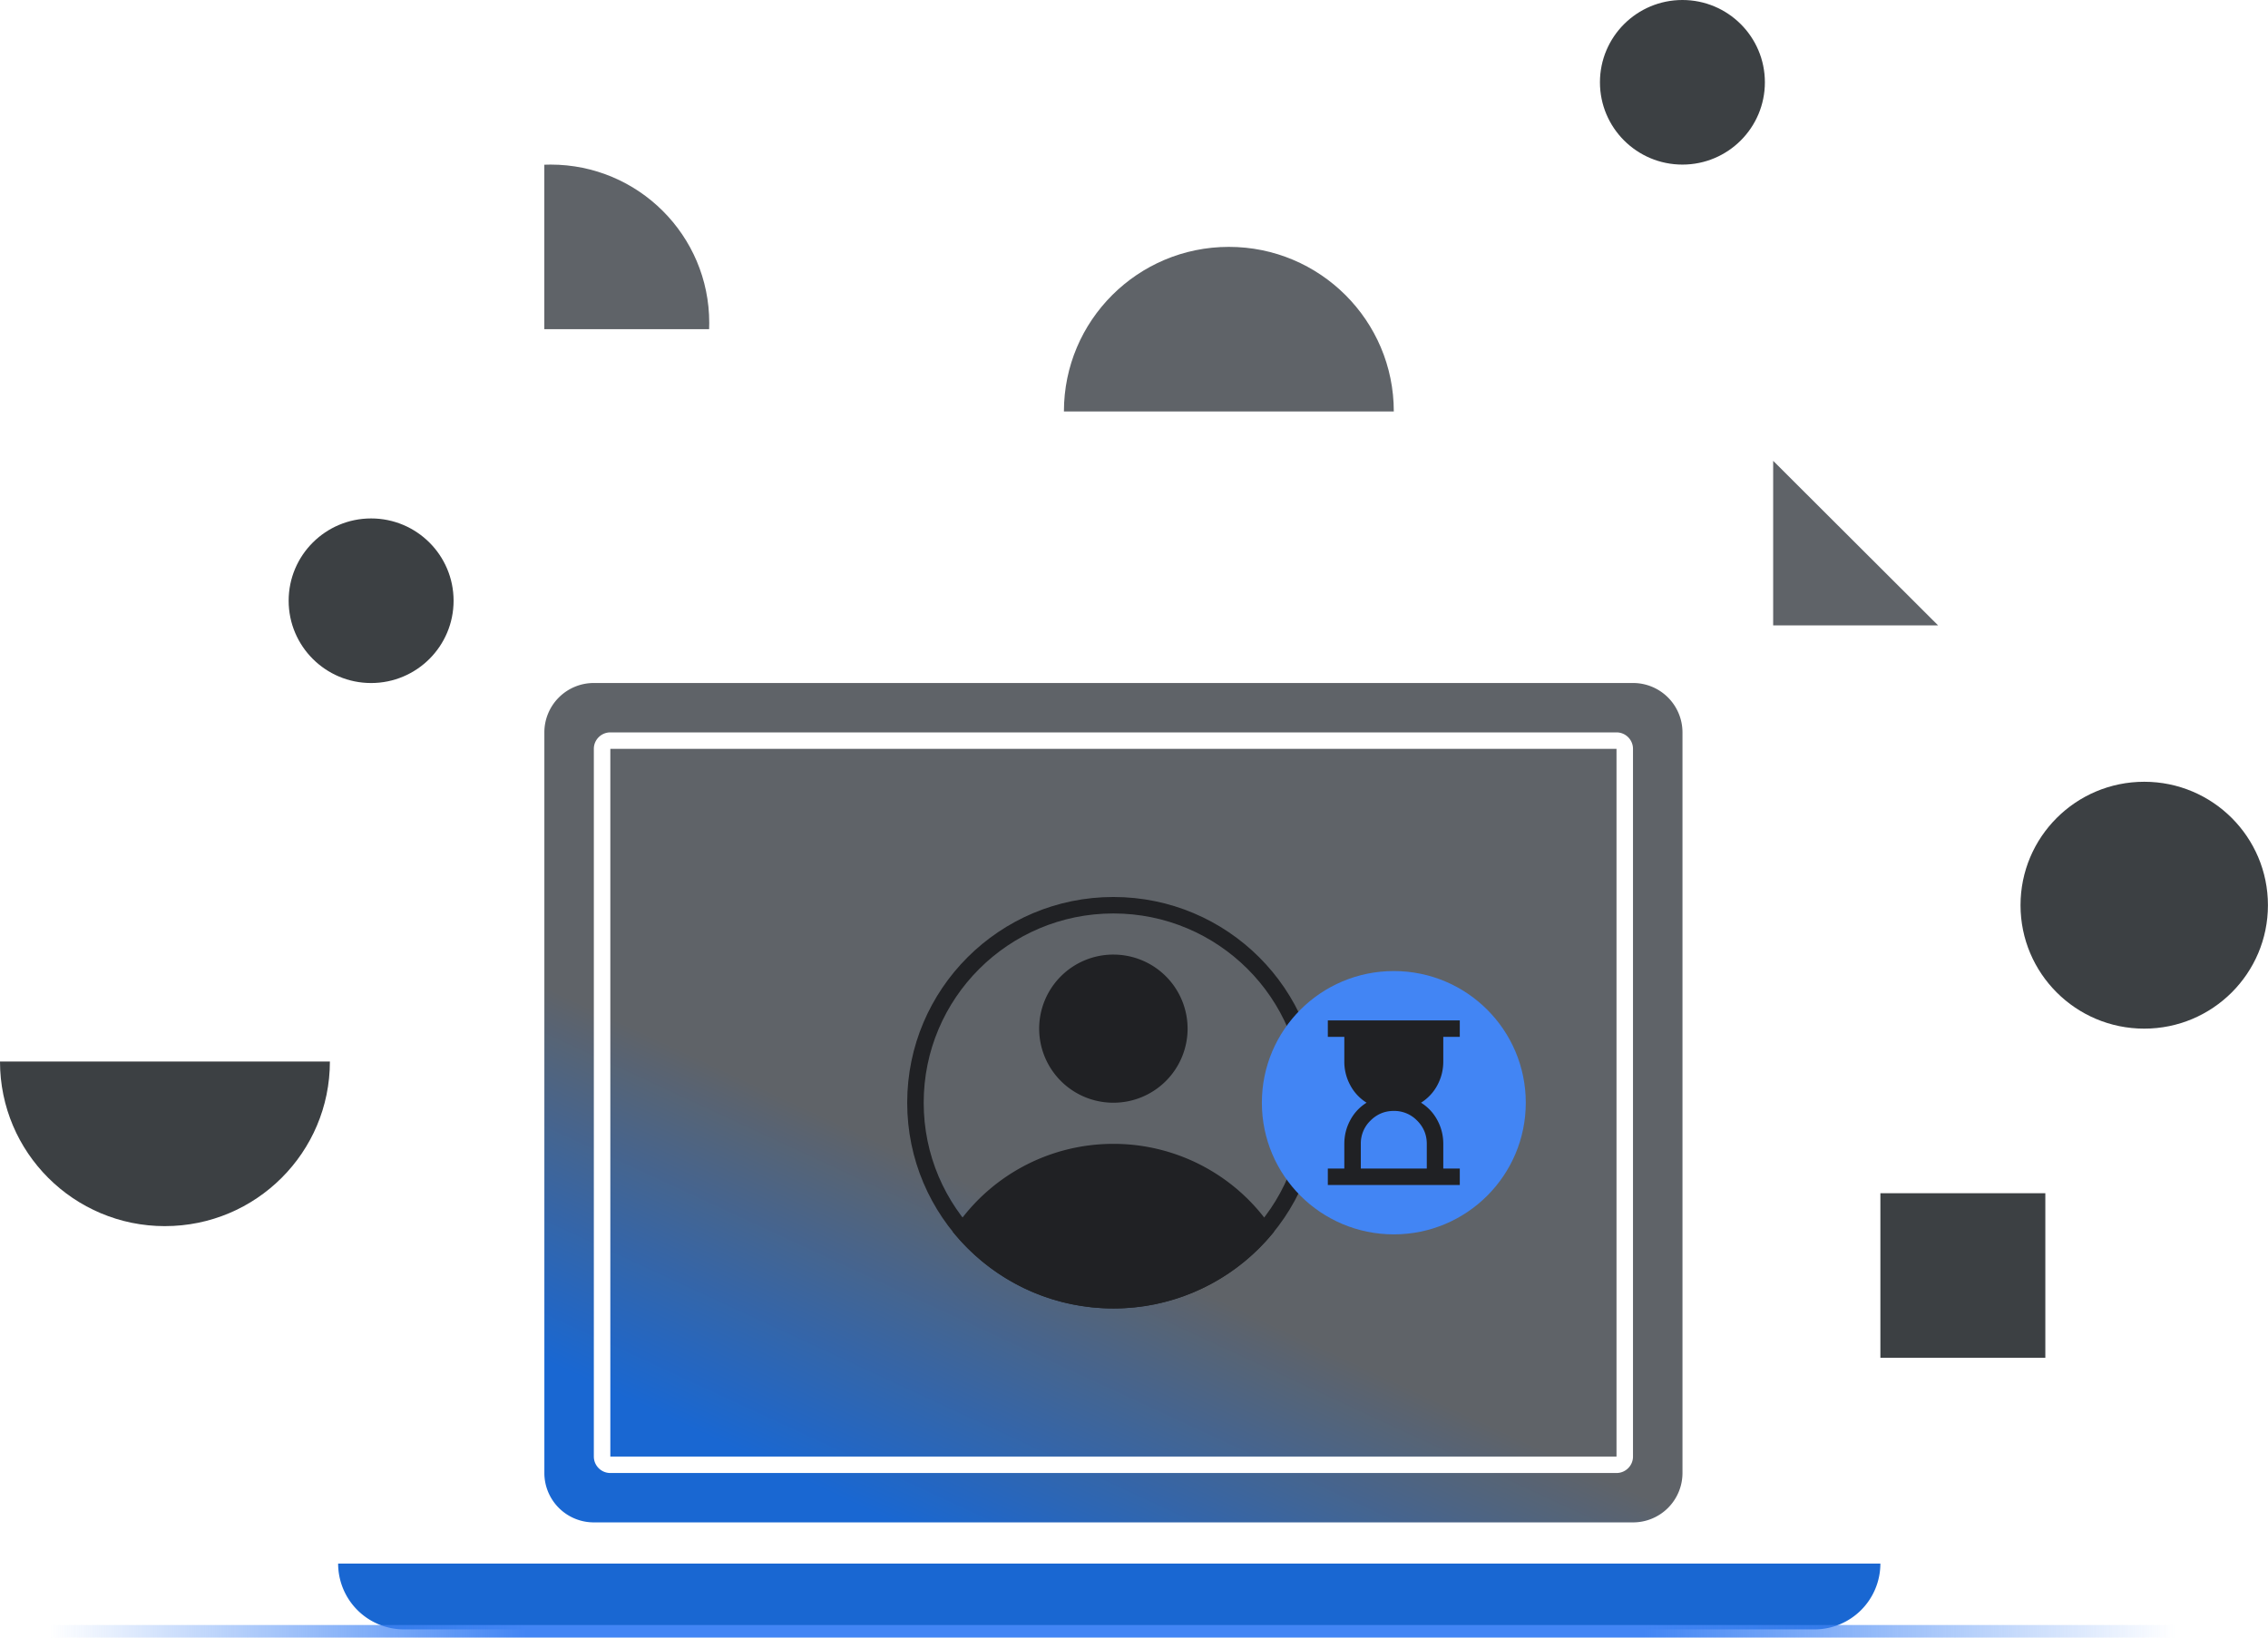 <svg xmlns="http://www.w3.org/2000/svg" width="180" height="130" fill="none" viewBox="0 0 180 130"><g clip-path="url(#a)"><path fill="url(#b)" d="M48.44 59.447h79.854v56.181H48.439V59.447Z"/><path fill="url(#c)" fill-rule="evenodd" d="M47.13 54.22a3.923 3.923 0 0 0-3.927 3.92v58.794a3.924 3.924 0 0 0 3.927 3.92h82.473a3.923 3.923 0 0 0 3.927-3.92V58.14a3.923 3.923 0 0 0-3.927-3.92H47.13Zm0 5.227c0-.722.587-1.307 1.31-1.307h79.854c.723 0 1.309.585 1.309 1.307v56.181c0 .721-.586 1.306-1.309 1.306H48.439c-.722 0-1.309-.585-1.309-1.306V59.447Z" clip-rule="evenodd"/><path fill="#1967D2" d="M26.836 124.121h122.4a5.226 5.226 0 0 1-5.226 5.226H32.062a5.226 5.226 0 0 1-5.226-5.226Z"/><path fill="#202124" d="M88.364 75.78a5.885 5.885 0 0 1 5.89 5.88 5.885 5.885 0 0 1-5.89 5.879 5.885 5.885 0 0 1-5.891-5.88 5.885 5.885 0 0 1 5.89-5.88Z"/><path fill="#202124" fill-rule="evenodd" d="M103.418 87.539c0 8.298-6.74 15.025-15.054 15.025-8.315 0-15.055-6.727-15.055-15.025 0-8.299 6.74-15.025 15.055-15.025 8.314 0 15.054 6.727 15.054 15.025Zm1.309 0c0 9.02-7.326 16.331-16.363 16.331C79.326 103.87 72 96.558 72 87.539c0-9.02 7.326-16.332 16.364-16.332 9.037 0 16.363 7.312 16.363 16.332Z" clip-rule="evenodd"/><path fill="#202124" d="M101.121 97.766a16.343 16.343 0 0 1-12.757 6.104c-5.159 0-9.76-2.382-12.759-6.104a15.147 15.147 0 0 1 12.758-6.961 15.145 15.145 0 0 1 12.758 6.961Z"/><ellipse cx="9.799" cy="9.818" fill="#3C4043" rx="9.799" ry="9.818" transform="matrix(0 1 1 0 160.359 62.06)"/><path fill="#5F6368" d="M43.198 13.076c.167-.006.335-.01.504-.01 6.952 0 12.587 5.625 12.587 12.563 0 .168-.003.336-.01.503H43.2V13.076Z"/><path fill="#3C4043" d="M162.328 94.723h-13.091v13.065h13.091zM13.09 97.336C5.862 97.336 0 91.486 0 84.27h26.182c0 7.215-5.861 13.065-13.091 13.065Z"/><ellipse cx="133.525" cy="6.533" fill="#3C4043" rx="6.533" ry="6.545" transform="rotate(90 133.525 6.533)"/><ellipse cx="29.454" cy="47.689" fill="#3C4043" rx="6.533" ry="6.545" transform="rotate(90 29.454 47.689)"/><path stroke="url(#d)" stroke-width="2" d="M3.93 130h169.527"/><path fill="#5F6368" d="M140.727 36.582v13.065h13.09l-13.09-13.065ZM97.528 19.598c-7.23 0-13.09 5.85-13.09 13.065h26.181c0-7.216-5.861-13.065-13.09-13.065Z"/><ellipse cx="110.621" cy="87.538" fill="#4285F4" rx="10.473" ry="10.452"/><path fill="#202124" d="M108.001 92.763h5.236v-1.96c0-.719-.256-1.334-.769-1.846a2.522 2.522 0 0 0-1.849-.767c-.72 0-1.336.256-1.849.767a2.513 2.513 0 0 0-.769 1.846v1.96Zm-2.618 1.306v-1.306h1.309v-1.96c0-.664.155-1.288.467-1.87a3.637 3.637 0 0 1 1.3-1.396 3.636 3.636 0 0 1-1.3-1.397 3.899 3.899 0 0 1-.467-1.87v-1.96h-1.309v-1.306h10.473v1.306h-1.31v1.96c0 .664-.155 1.288-.466 1.87a3.639 3.639 0 0 1-1.301 1.397c.557.348.99.813 1.301 1.396.311.582.466 1.206.466 1.87v1.96h1.31v1.306h-10.473Z"/></g><defs><linearGradient id="b" x1="71.43" x2="52.454" y1="73.766" y2="114.669" gradientUnits="userSpaceOnUse"><stop offset=".354" stop-color="#5F6368"/><stop offset=".953" stop-color="#1967D2"/></linearGradient><linearGradient id="c" x1="71.43" x2="52.454" y1="73.766" y2="114.669" gradientUnits="userSpaceOnUse"><stop offset=".354" stop-color="#5F6368"/><stop offset=".953" stop-color="#1967D2"/></linearGradient><linearGradient id="d" x1="172.674" x2="3.93" y1="130" y2="130" gradientUnits="userSpaceOnUse"><stop stop-color="#4285F4" stop-opacity="0"/><stop offset=".25" stop-color="#4285F4"/><stop offset=".776" stop-color="#4285F4"/><stop offset="1" stop-color="#4285F4" stop-opacity="0"/></linearGradient><clipPath id="a"><path fill="#fff" d="M0 0h180v130H0z"/></clipPath></defs></svg>